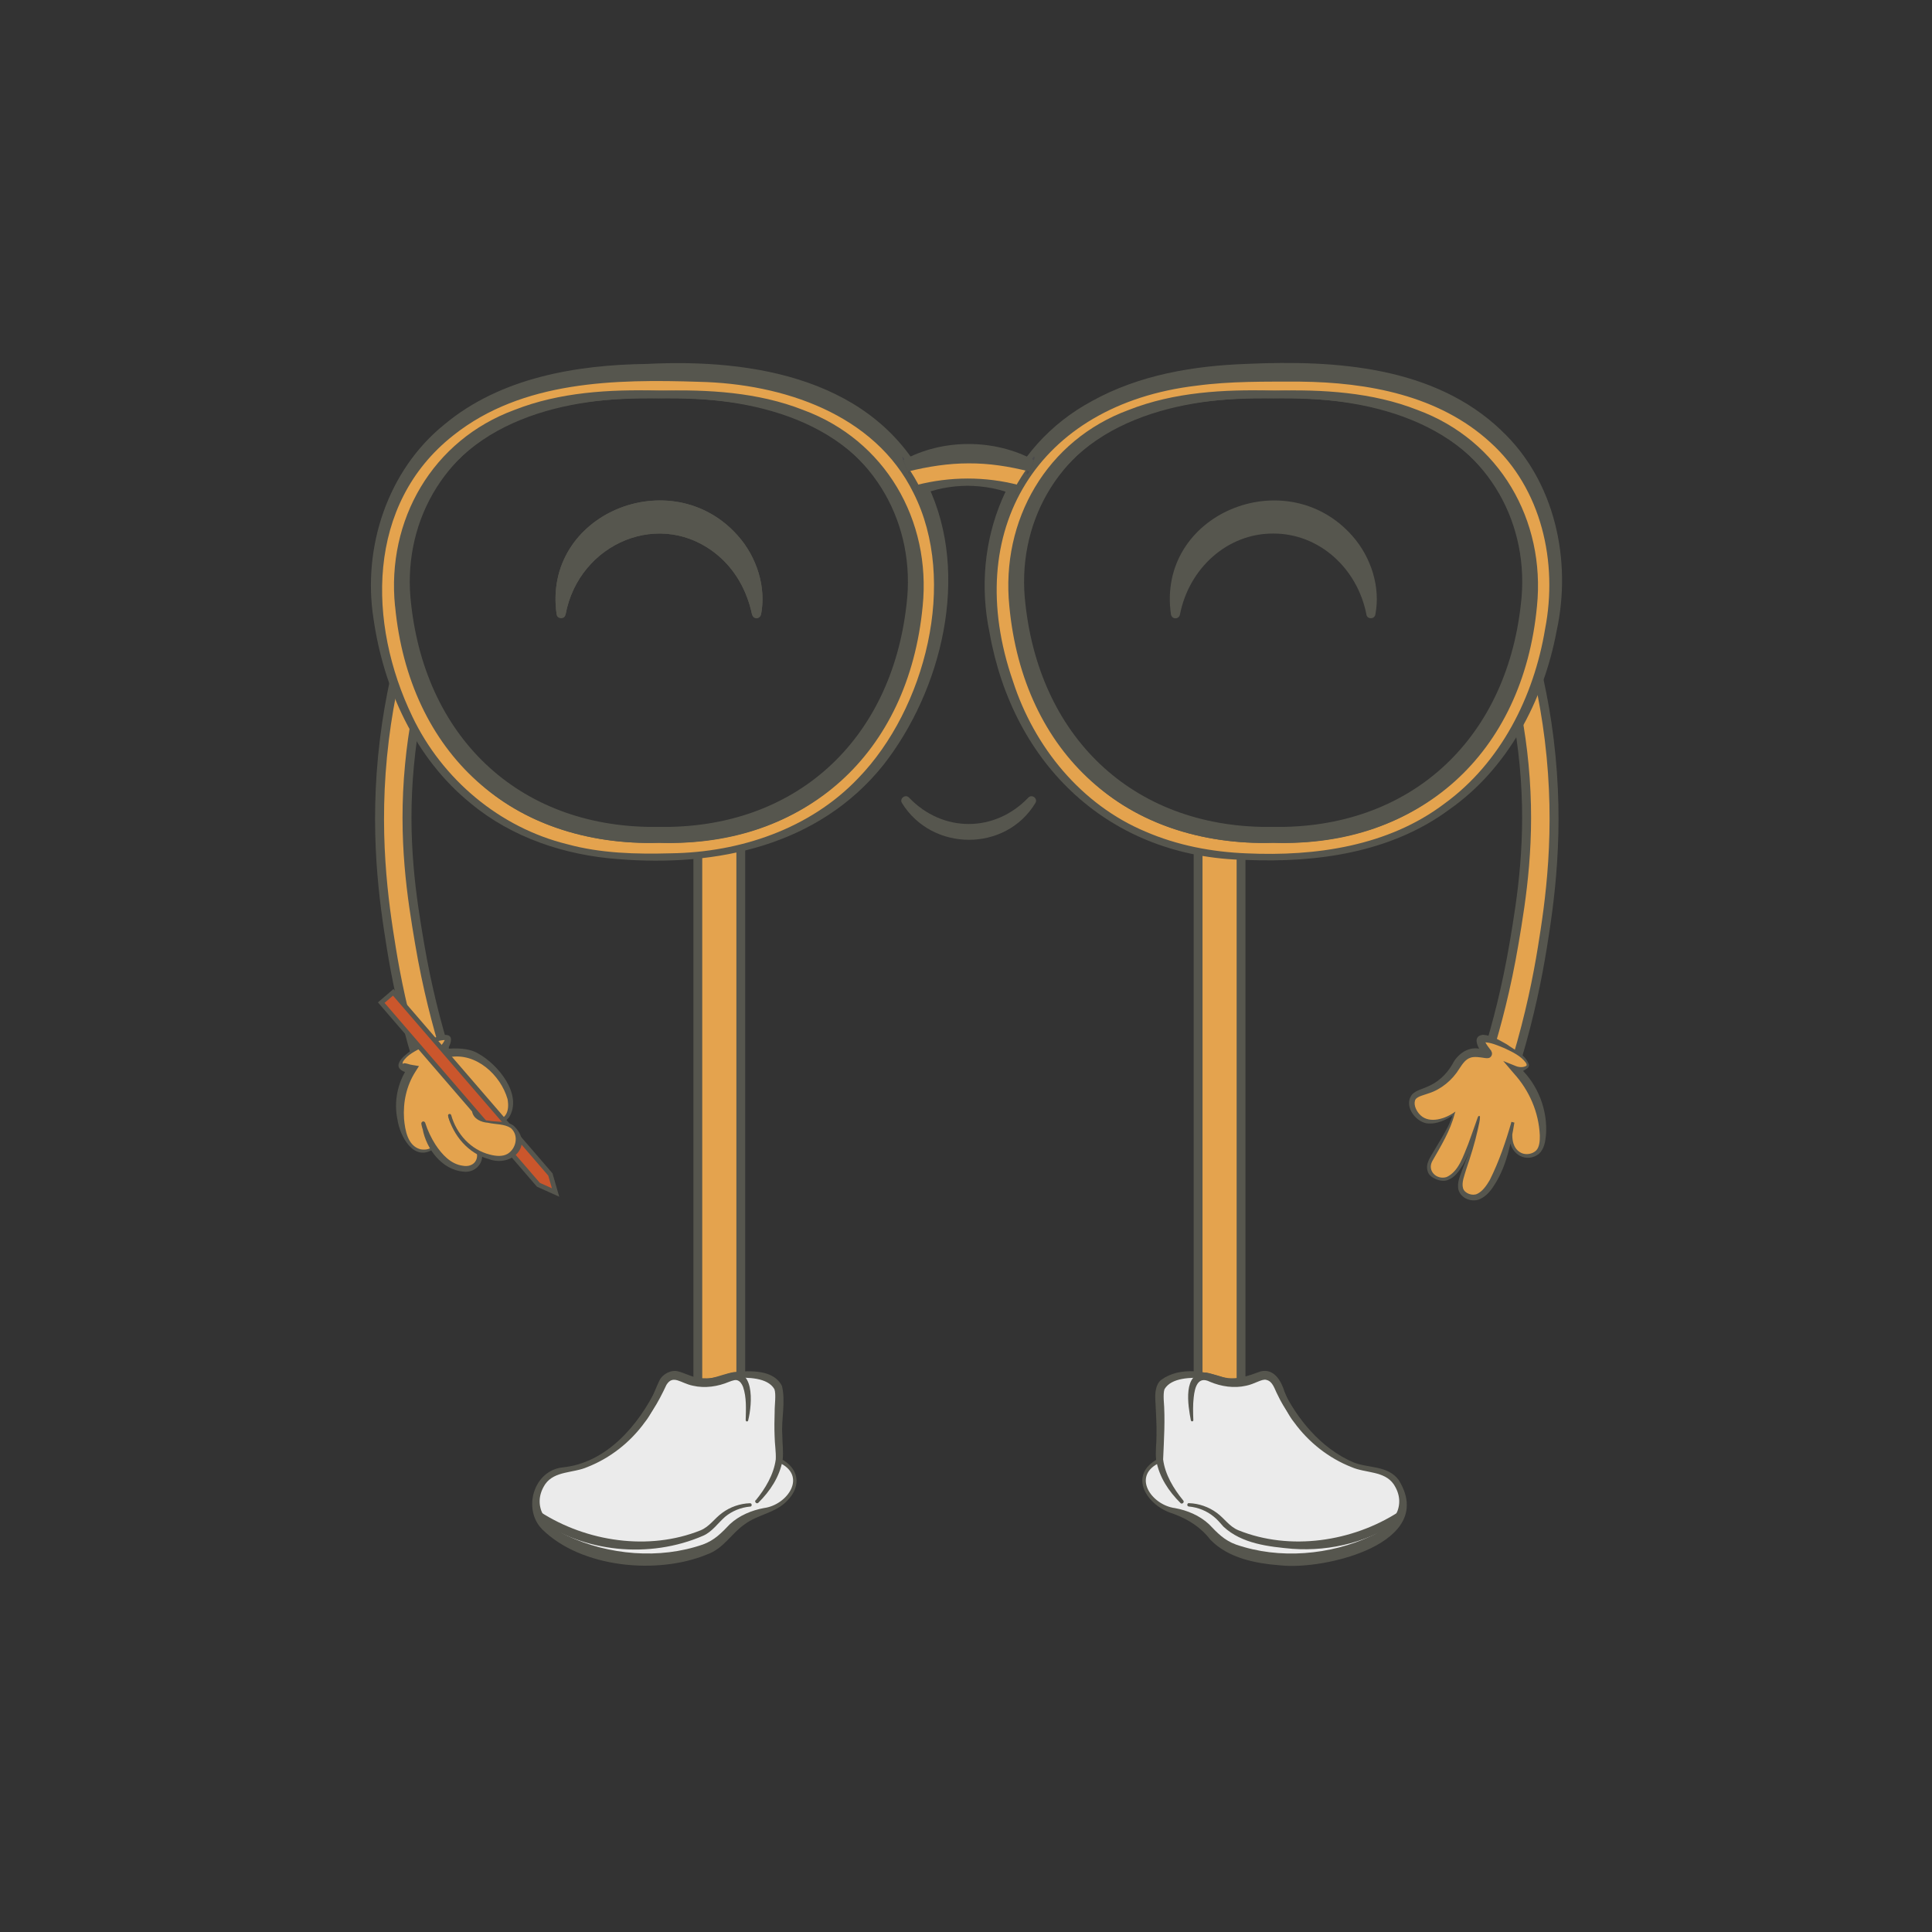 <?xml version="1.0" encoding="UTF-8"?><svg id="Layer_1" xmlns="http://www.w3.org/2000/svg" viewBox="0 0 300 300"><rect x="0" y="0" width="300" height="300" fill="#333333" stroke="none"/><defs><style>.cls-1{fill:#56564e;}.cls-2{fill:#ebebeb;}.cls-3{fill:#cb562c;stroke-width:.73px;}.cls-3,.cls-4,.cls-5{stroke:#56564e;stroke-miterlimit:10;}.cls-6,.cls-4,.cls-5{fill:#e4a34e;}.cls-7{fill:#4b4b4d;}.cls-4{stroke-width:1.37px;}.cls-5{stroke-width:1.39px;}</style></defs><rect class="cls-4" x="186.04" y="129.22" width="6.67" height="87.56"/><path class="cls-2" d="M202.85,222.3c-.67-.7-1.65-1.83-2.59-3.37-1.87-3.04-1.73-4.59-3.14-5.22-1.52-.67-2.3.88-5.32.96-3.12.09-4.34-1.51-5.61-.8-.84.47-1.68,1.91-1.08,6.66l-5.12,6.28c-.61.32-1.65.96-2.13,2-1.01,2.2,1.39,4.24,1.68,4.47,1.78,1.46,3.28,1.09,5.92,2.62,2.06,1.19,2.42,2.16,3.54,3.14,3.67,3.22,12.5,3.98,19.14,2.14,1.66-.46,8.59-2.37,9.57-6.62.41-1.8-.11-4.56-2.52-5.76-1.62-.81-3.17-.44-6-1.72-.25-.11-1.22-.56-2.61-1.53-3.22-2.26-5.05-4.79-5.92-6.13-2.4-3.73-2.09-5.68-3.92-6-1.44-.26-1.97.91-4.52,1.04-2.52.13-3.1-.95-6-1.04-.68-.02-3.57-.12-5.22,1.07-1.32.95-.92,2.07-.81,5.83.15,5.18-.53,5.43.2,7.69.69,2.13,1.93,3.85,3.13,5.15l1.09.49c.59.04,1.49.16,2.47.59,1.76.76,2.75,2.02,3.04,2.35,2.4,2.78,10.22,3.98,16.53,2.99,4.88-.76,8.57-2.79,10.84-4.34l-14.65-12.95Z"/><path class="cls-1" d="M183.3,233.38c-1.79-1.78-3.29-3.97-3.77-6.65-.15-1.4.06-2.57.05-3.81.05-1.86-.11-3.7-.18-5.57-.05-.93.01-2.4.92-3.09,3.03-2.18,7.13-1.3,10.36-.15,1.16.25,2.43.19,3.55-.26.56-.21,1.09-.57,1.8-.69,1.53-.3,2.52,1.06,3.01,2.29,2.31,4.87,6.07,9.45,11.11,11.62,2.32.94,5.36.45,7.05,2.76,6.05,9.8-11.48,14-18.37,13.24-3.82-.3-8.06-1.08-10.88-3.98-1.52-1.97-3.44-3.17-5.77-4.04-4.05-1.18-7.19-5.97-2.34-8.53.39-.22.69.39.3.58-4.48,2.02-1.39,6.59,2.31,7.08,1.89.34,3.83,1.15,5.28,2.5,1.29,1.35,2.4,2.52,4.2,3.16,6.73,2.33,14.62,1.65,21.05-1.36,3.36-1.5,5.62-4.71,3.42-8.02-1.46-2.08-4.34-1.69-6.52-2.64-3.57-1.4-6.69-3.87-8.94-6.97-1.56-1.95-2.2-4.53-3.39-6.63-.85-.96-2.11-.37-3.15.06-1.22.43-2.52.57-3.81.41-1.31-.22-2.42-.71-3.62-.75-1.95-.03-5.07-.08-6.15,1.78-.14.41-.14,1.01-.12,1.61.25,3.06.04,6.26-.09,9.29.29,2.32,1.62,4.55,3.12,6.37.25.27-.18.66-.43.4h0Z"/><path class="cls-1" d="M184.63,233.41c1.53.05,3.06.58,4.31,1.5,1.23.9,1.93,2.12,3.36,2.71,8.01,3.23,17.68,1.79,24.88-2.85.61-.4,1.26.52.66.96-4.87,3.63-11.14,5.2-17.15,4.77-3.67-.33-7.86-.78-10.71-3.44-.53-.59-.93-1.1-1.5-1.55-1.09-.9-2.45-1.45-3.88-1.58-.33-.02-.31-.55.04-.53h0Z"/><path class="cls-1" d="M184.92,220.57c-.45-2.34-1.34-7.53,2.37-7.44.94.15,1.76.57,2.64.72,2.05.5,3.9-.2,5.82-.9,2.09-.51,3.2,1.5,3.71,3.15.85,2.21,2.08,4.22,3.55,6.07.07.09.05.22-.03.28-.08.06-.19.06-.26,0-1.84-1.61-3.3-3.67-4.34-5.88-.48-.88-.72-2.07-1.74-2.3-.63-.22-1.84.65-3.12.9-1.89.44-3.91.13-5.65-.61-1.89-.96-2.35.93-2.51,2.42-.14,1.15-.1,2.35-.06,3.54.02.22-.33.26-.37.05h0Z"/><rect class="cls-4" x="108.36" y="129.22" width="6.67" height="87.56" transform="translate(223.39 346) rotate(-180)"/><path class="cls-2" d="M98.22,222.3c.67-.7,1.65-1.83,2.59-3.37,1.87-3.04,1.73-4.59,3.14-5.22,1.52-.67,2.3.88,5.32.96,3.12.09,4.34-1.51,5.61-.8.84.47,1.68,1.91,1.08,6.66l5.12,6.28c.61.32,1.65.96,2.13,2,1.01,2.2-1.39,4.24-1.68,4.47-1.78,1.46-3.28,1.09-5.92,2.62-2.06,1.19-2.42,2.16-3.54,3.14-3.67,3.22-12.5,3.98-19.14,2.14-1.66-.46-8.59-2.37-9.57-6.62-.41-1.8.11-4.56,2.52-5.76,1.62-.81,3.17-.44,6-1.72.25-.11,1.22-.56,2.61-1.53,3.22-2.26,5.05-4.79,5.92-6.13,2.4-3.73,2.09-5.68,3.92-6,1.44-.26,1.97.91,4.52,1.04,2.52.13,3.1-.95,6-1.04.68-.02,3.57-.12,5.22,1.07,1.32.95.92,2.07.81,5.83-.15,5.18.53,5.43-.2,7.69-.69,2.13-1.93,3.85-3.13,5.15l-1.09.49c-.59.04-1.49.16-2.47.59-1.76.76-2.75,2.02-3.04,2.35-2.4,2.78-10.22,3.98-16.53,2.99-4.88-.76-8.57-2.79-10.84-4.34l14.65-12.95Z"/><path class="cls-1" d="M117.34,232.98c1.5-1.82,2.82-4.05,3.12-6.37.06-1.16-.17-2.46-.18-3.65-.05-1.26-.03-2.53.01-3.78-.02-.89.25-2.69-.04-3.47-1.07-1.86-4.2-1.81-6.15-1.78-1.2.04-2.31.54-3.62.75-1.29.16-2.59.02-3.81-.41-1.05-.43-2.3-1.02-3.15-.06-1.19,2.11-1.83,4.68-3.39,6.63-2.25,3.11-5.37,5.57-8.94,6.97-2.17.95-5.06.57-6.52,2.64-2.2,3.31.05,6.53,3.42,8.02,6.42,3.01,14.32,3.7,21.05,1.36,1.8-.65,2.91-1.81,4.2-3.16,1.45-1.35,3.39-2.15,5.28-2.5,3.69-.48,6.8-5.05,2.31-7.08-.39-.18-.1-.77.28-.59,2.88,1.48,3.3,4.27,1,6.56-1.74,1.85-4.55,2.13-6.52,3.59-2.12,1.44-3.29,3.8-5.89,4.72-7.7,3.19-19.56,2.1-25.62-3.91-3.07-3.13-1.32-9.1,3.16-9.6,6.86-.68,11.85-6.58,14.68-12.44,1.01-2.5,2.53-2.84,4.8-1.6,2.45,1.13,4.77-.36,7.18-.77,2.45-.22,6.15-.42,7.43,2.18.59,2.6-.14,5.06.05,7.65-.01,1.23.2,2.41.05,3.81-.48,2.68-1.98,4.87-3.77,6.65-.26.26-.66-.12-.43-.4h0Z"/><path class="cls-1" d="M116.48,233.94c-1.43.13-2.79.68-3.88,1.58-1.09.95-2.02,2.34-3.4,2.94-8.31,3.62-18.63,2.65-25.96-2.72-.59-.43.02-1.36.66-.96,7.19,4.63,16.87,6.07,24.88,2.85,1.42-.59,2.13-1.82,3.36-2.71,1.25-.93,2.78-1.45,4.31-1.5.33-.02.38.5.04.53h0Z"/><path class="cls-1" d="M115.79,220.52c.04-1.74.15-3.54-.41-5.17-.19-.49-.49-.88-.84-1-.31-.14-.75,0-1.31.21-1.74.74-3.76,1.05-5.65.61-1.88-.38-3.06-1.78-4.09-.14-1.26,2.69-2.79,5.47-5.1,7.42-.08.07-.21.06-.29-.02-.06-.07-.06-.18,0-.26.73-.94,1.43-1.9,2.01-2.92,1.01-1.56,1.47-3.19,2.28-4.87.5-1.03,1.83-1.75,2.96-1.42.91.23,1.69.68,2.55.87,1.65.4,3.32.15,4.93-.44,4.43-1.57,4.01,4.56,3.34,7.19-.05.22-.38.17-.37-.05h0Z"/><path class="cls-5" d="M62.98,98.87c-1.12,3.84-2.47,9.29-3.29,15.95-1.76,14.26-.03,25.53,1.08,32.41.72,4.46,1.9,10.37,3.95,17.23,1.48-.34,2.97-.68,4.45-1.02-1.29-4.17-2.84-9.97-4.03-17-1.17-6.92-2.66-16.05-1.55-27.69.52-5.52,1.48-10.04,2.27-13.16-.45-.66-.91-1.42-1.34-2.3-.81-1.65-1.26-3.18-1.52-4.43Z"/><path class="cls-5" d="M237.27,98.87c1.12,3.84,2.47,9.29,3.29,15.95,1.76,14.26.03,25.53-1.08,32.41-.72,4.46-1.9,10.37-3.95,17.23-1.48-.34-2.97-.68-4.45-1.02,1.29-4.17,2.84-9.97,4.03-17,1.17-6.92,2.66-16.05,1.55-27.69-.52-5.52-1.48-10.04-2.27-13.16.45-.66.91-1.42,1.34-2.3.81-1.65,1.26-3.18,1.52-4.43Z"/><path class="cls-6" d="M231,163.6c.13.22-1.78-.39-2.86,0-1.84.66-1.82,2.28-3.73,4.03-2.46,2.26-4.78,1.67-5.16,3.22-.29,1.18.75,2.67,1.89,3.13,1.58.64,3.94-.52,4.6-1.06-.1.39-.29,1.02-.61,1.76-.36.85-.99,2.04-2.77,5.05-.2.33-.66,1.12-.44,1.96.03.12.07.21.11.29.36.75,1.44,1.17,2.22,1.11,3.32-.28,5.11-9.8,5.41-9.71.03,0,.16.22-.42,2.41-1.46,5.57-3.23,7.89-2.22,9.3.42.58,1.2.87,1.82.86,3.59-.08,5.85-10.67,6.06-11.7-.67,2.11-.26,4.08.92,4.86.25.16.67.37,1.33.38,0,0,.75,0,1.42-.46,1.38-.93,1.13-4.54.36-7.09-.39-1.28-1.27-3.5-3.45-5.73,0,0,1.6-.28,1.72-.72.38-1.43-6.56-4.99-7.27-4.09-.19.25.03.88,1.06,2.18Z"/><path class="cls-1" d="M231.56,163.22c.29.4.02,1.02-.45,1.08-.2.03-.34.01-.52-.01-.68-.1-1.64-.27-2.23-.06-.77.25-1.2.87-1.76,1.72-1.06,1.74-2.82,3.22-4.78,3.83-.94.34-1.98.52-2.11,1.16-.2.7.24,1.64.86,2.23,1.46,1.39,3.98.51,5.43-.57l-.12.34c-.68,2.65-2.14,5.03-3.48,7.37-.81,1.5.68,2.94,2.23,2.46,1.89-.87,2.6-3.32,3.36-5.14.21-.59,1.2-3.31,1.37-3.84.08-.15.12-.53.35-.52.15.12.07.13.1.18,0,.63-.2,1.23-.31,1.84-.47,2.13-1.13,4.23-1.83,6.29-.26.92-.76,2.05-.48,2.96.25.78,1.46,1.2,2.19.84.81-.38,1.44-1.27,1.95-2.15,1.43-2.85,2.48-5.94,3.37-9.03,0,0,.46.12.46.12-.52,1.55-.6,3.91,1.07,4.71.75.35,1.73.17,2.3-.38.52-.53.59-1.5.57-2.36-.16-3.59-1.64-6.98-4.05-9.63,0,0-1.63-1.91-1.63-1.91l1.99.8c.53.21,1.16.2,1.55-.03.17-.07.1-.27-.02-.49-.79-1.08-2.09-1.68-3.29-2.25-1.08-.45-2.21-.95-3.29-.94-.07,0-.03.06.11-.1.09-.18.04-.16.08-.09.25.56.59.97,1.03,1.55h0ZM230.45,163.98c-.64-.78-2.17-3.05-.19-3.3,1.41.09,2.6.87,3.71,1.48,1.22.88,2.94,1.64,3.45,3.17.03.17-.09.44-.24.53-.53.39-1.03.58-1.57,1.02l.36-1.11c2.87,2.66,4.41,6.69,4.08,10.59-.11,1.01-.29,2.08-1.1,2.82-1.88,1.44-4.3.12-4.5-2.12-.16-.96-.04-1.94.24-2.86l.46.12c-.53,3.26-1.19,6.56-2.95,9.44-.59.95-1.28,1.96-2.5,2.48-1.25.46-2.8-.14-3.22-1.45-.29-1.24.29-2.27.66-3.37.99-2.52,2.14-5.42,2.51-7.92.03.04.1-.04.07,0-.12.26-.26.91-.34,1.19-.49,2.14-1.13,4.26-2.22,6.18-.57.93-1.22,1.96-2.39,2.38-.59.2-1.22.09-1.75-.13-.51-.23-1.13-.55-1.32-1.21-.41-1.22.44-2.28.99-3.24.81-1.4,1.71-2.77,2.39-4.24.2-.5.38-1.01.56-1.52l.19.12c-1.24.86-2.72,1.59-4.28,1.4-1.87-.29-3.68-2.88-2.23-4.54.6-.58,1.44-.76,2.13-1.07,1.76-.69,3.12-1.92,4.07-3.56.75-1.52,2.38-2.74,4.12-2.43.39.02.97.13,1.26.15-.45.03-.72.63-.45,1h0Z"/><path class="cls-6" d="M142.98,75.99c-.61-1.24-1.34-2.49-2.2-3.71-1.08-1.55-2.38-3.08-3.93-4.53-10.8-10.13-26.46-9.99-34.61-9.92-8,.08-23.6.21-34.41,10.56-9.97,9.52-9.64,21.77-9.25,25.94.05.47.09.81.12,1.12.42,3.38,2.79,22.49,19.47,32.18,9.56,5.56,19.42,5.47,24.07,5.43,4.47-.04,15-.14,24.94-6.37,15.56-9.75,18.03-27.21,18.6-31.24.06-.44.13-.91.19-1.58.34-3.4.57-10.63-3.01-17.88ZM142.01,94.02c-.05.59-.11,1.02-.18,1.42-.52,3.66-2.77,19.53-16.91,28.4-9.04,5.67-18.61,5.76-22.67,5.79-4.24.04-13.21.11-21.88-4.94-15.16-8.81-17.32-26.18-17.7-29.25-.03-.28-.07-.6-.11-1.02-.35-3.79-.65-14.91,8.41-23.59,9.83-9.39,24.01-9.52,31.28-9.59,7.41-.08,21.64-.19,31.45,9.02,8.96,8.41,8.73,19.44,8.3,23.75Z"/><path class="cls-1" d="M141.85,76.55c-6.03-12.28-20.32-16.96-33.23-17.26-13.08-.43-27.51-.2-38.21,8.3-13.59,10.69-13.36,29.19-6.37,43.7,4.65,9.73,13.55,17.22,24.05,19.8,5.21,1.42,10.66,1.56,16.08,1.41,10.72-.14,21.63-3.8,29.1-11.67,10.42-10.75,15.52-30.56,8.58-44.28h0ZM144.11,75.43c6.57,13.8,2.15,31.77-6.96,43.38-10.03,12.52-25.87,15.85-41.18,14.59-8.23-.6-16.46-3.32-22.86-8.64-8.67-7-13.54-17.8-15.11-28.67-1.74-11.06,2.17-23.07,11.02-30.19,8.69-7.26,20.48-9.25,31.45-9.39,16.66-.85,35.57,2.35,43.63,18.92h0Z"/><path class="cls-1" d="M143.27,94.14c-2.19,22.84-18.06,37.37-41.1,36.73-10.68.33-22.02-3-29.45-11.04-9.5-10.25-14.07-27.35-8.38-40.47,6.61-14.96,23.24-18.91,38.17-18.7,7.44-.19,15.18.23,22.21,3,12.74,4.69,19.9,17.11,18.55,30.49h0ZM140.76,93.9c1.53-12.4-4.96-24.04-16.67-28.69-6.79-2.88-14.22-3.39-21.57-3.36-14.58-.4-30.81,3.32-37.13,17.96-3.96,9.04-2.37,19.52,1.55,28.29,3.87,8.85,11.52,16,20.87,18.65,4.62,1.39,9.45,1.77,14.34,1.65,21.35.4,36.23-13.4,38.61-34.5h0Z"/><path class="cls-1" d="M63.85,93.9c2.38,21.11,17.26,34.9,38.61,34.5,4.89.12,9.72-.26,14.34-1.65,9.35-2.65,17.01-9.79,20.87-18.65,3.92-8.77,5.51-19.26,1.55-28.29-6.32-14.64-22.55-18.36-37.13-17.96-7.35-.03-14.78.49-21.57,3.36-11.71,4.65-18.2,16.29-16.67,28.69h0ZM61.34,94.14c-1.35-13.37,5.8-25.8,18.55-30.49,7.04-2.77,14.78-3.2,22.21-3,9.88.04,20.38,1.24,28.65,7.17,8.46,5.75,12.84,16.26,11.96,26.34-1.97,22.52-17.37,37.44-40.26,36.71-23.04.64-38.92-13.89-41.1-36.73h0Z"/><path class="cls-6" d="M232.25,67.75c-10.8-10.13-26.46-9.99-34.61-9.92-8,.08-23.6.21-34.41,10.56-1.29,1.23-2.41,2.51-3.37,3.81-.93,1.24-1.71,2.51-2.39,3.77-4.04,7.62-3.78,15.24-3.49,18.35.05.47.09.81.12,1.12.42,3.38,2.79,22.49,19.47,32.18,9.56,5.56,19.42,5.47,24.07,5.43,4.47-.04,15-.14,24.94-6.37,15.56-9.75,18.03-27.21,18.6-31.24.06-.44.13-.91.19-1.58.47-4.72.73-16.86-9.13-26.12ZM237.41,94.02c-.05.59-.11,1.02-.17,1.42-.52,3.66-2.78,19.53-16.92,28.4-9.04,5.67-18.61,5.76-22.66,5.79-4.25.04-13.21.11-21.89-4.94-15.16-8.81-17.32-26.18-17.7-29.25-.03-.28-.07-.6-.11-1.02-.35-3.79-.65-14.91,8.41-23.59,9.83-9.39,24.01-9.52,31.29-9.59,7.41-.08,21.63-.19,31.45,9.02,8.96,8.41,8.73,19.44,8.3,23.75Z"/><path class="cls-1" d="M231.39,68.67c-7.95-7.27-18.99-9.3-29.5-9.41-5.4,0-10.83-.08-16.1.63-24.69,2.92-36.61,22.49-28.5,45.88,3.29,10.2,10.6,19.19,20.6,23.37,4.93,2.13,10.3,3.16,15.69,3.37,10.7.49,21.99-1.12,30.71-7.72,8.74-6.34,13.9-16.63,15.63-27.12,2.02-10.36-.54-21.81-8.52-28.99h0ZM233.11,66.83c8.38,7.84,10.99,20.25,8.6,31.15-2.02,10.82-7.57,21.38-16.73,27.77-9.03,6.65-20.51,8.24-31.45,7.78-21.22-.35-36.21-14.72-39.87-35.27-2.98-14.21,2.82-28.93,15.84-35.95,7.41-4.12,15.86-5.52,24.2-5.81,13.65-.6,28.96.35,39.41,10.32h0Z"/><path class="cls-1" d="M238.66,94.14c-2.17,22.82-18.08,37.38-41.1,36.73-10.68.33-22.02-3-29.45-11.04-9.49-10.25-14.08-27.34-8.38-40.47,6.61-14.96,23.24-18.91,38.17-18.7,7.44-.2,15.18.23,22.21,3,12.74,4.69,19.9,17.11,18.55,30.49h0ZM236.15,93.9c1.53-12.4-4.96-24.04-16.67-28.69-6.79-2.87-14.22-3.39-21.57-3.36-14.58-.4-30.81,3.32-37.13,17.96-3.96,9.04-2.37,19.52,1.55,28.29,3.87,8.85,11.52,16,20.87,18.65,4.62,1.39,9.45,1.77,14.34,1.65,21.33.4,36.25-13.41,38.61-34.5h0Z"/><path class="cls-1" d="M159.24,93.9c2.36,21.1,17.27,34.91,38.61,34.5,4.89.12,9.72-.26,14.34-1.65,9.35-2.65,17.01-9.8,20.87-18.65,3.92-8.77,5.51-19.25,1.55-28.29-6.32-14.64-22.55-18.36-37.13-17.96-7.35-.03-14.78.49-21.57,3.36-11.71,4.65-18.2,16.29-16.67,28.69h0ZM156.73,94.14c-1.35-13.37,5.8-25.8,18.55-30.49,7.04-2.77,14.78-3.2,22.21-3,9.88.04,20.38,1.24,28.65,7.17,8.46,5.75,12.84,16.26,11.96,26.34-1.97,22.52-17.37,37.44-40.27,36.71-23.02.65-38.94-13.91-41.1-36.73h0Z"/><path class="cls-1" d="M212.18,95.44c-1.39-7.18-7.34-12.62-14.48-12.59-7.14-.03-13.09,5.42-14.48,12.59-.08.39-.45.64-.84.56-.29-.06-.5-.29-.55-.56-2.3-15.65,17.82-23.89,28.13-12.26,3.02,3.4,4.42,8.09,3.6,12.26-.14.75-1.25.74-1.39,0h0Z"/><path class="cls-6" d="M159.86,72.2c-.93,1.24-1.71,2.51-2.39,3.77-1.76-.55-4.31-1.13-7.4-1.11-2.95.02-5.38.58-7.09,1.12-.61-1.24-1.34-2.49-2.2-3.71,2.03-.8,5.31-1.8,9.45-1.83,4.19-.03,7.54.96,9.62,1.75Z"/><path class="cls-7" d="M159.86,73.23c-.39.65-.57.56-.39-.16.16-.27.83-2.17,1.14-2.18.23.2-.68,2.05-.75,2.34h0Z"/><path class="cls-7" d="M141.12,73.17c.57,1.77-.8-1.53-.88-1.69-.13-.41-.13-.52-.1-.55.04,0,.12.07.31.47l.67,1.78h0Z"/><path class="cls-7" d="M157.65,76.92c0-.34-.19-.49-.46-.15l.56-1.59c0,.43.24.41.43.14,0,0-.53,1.6-.53,1.6h0Z"/><path class="cls-7" d="M143.19,76.8c-.15-.28-.38-.31-.35.11,0,0-.56-1.59-.56-1.59.28.34.46.19.48-.15l.43,1.63h0Z"/><path class="cls-1" d="M140.26,71.46c6.13-3.37,14.18-3.34,20.31,0,0,0-.71,1.76-.71,1.76-3.15-.8-6.29-1.29-9.45-1.27-3.16,0-6.29.49-9.45,1.27l-.71-1.76h0Z"/><path class="cls-1" d="M142.3,75.32c5.21-1.34,10.68-1.36,15.89,0l-.53,1.6c-2.32-1.02-4.87-1.46-7.41-1.49-2.53.02-5.09.47-7.41,1.49l-.53-1.6h0Z"/><path class="cls-1" d="M86.44,95.44c-2.3-15.65,17.82-23.89,28.13-12.26,3.02,3.4,4.42,8.09,3.6,12.26h-1.39c-.79-3.79-2.66-6.98-5.29-9.19-8.78-7.42-21.62-1.97-23.67,9.19,0,0-1.39,0-1.39,0h0Z"/><path class="cls-1" d="M86.44,95.44c-2.3-15.65,17.82-23.89,28.13-12.26,3.02,3.4,4.42,8.09,3.6,12.26-.08.38-.45.63-.83.56-.29-.06-.5-.28-.56-.56-.79-3.79-2.66-6.98-5.29-9.19-8.78-7.42-21.62-1.97-23.67,9.19-.12.75-1.27.74-1.39,0h0Z"/><path class="cls-1" d="M141.17,123.87c5.21,5.44,13.29,5.44,18.49,0,.55-.63,1.56.13,1.11.83-4.63,7.65-16.04,7.56-20.71,0-.45-.71.56-1.46,1.11-.83h0Z"/><path class="cls-6" d="M68.43,163.41s0,.02,0,.03c.08.19,1.99-.03,2.86-.03,3.03,0,5.42,2.73,5.76,3.12.34.39,3.05,3.57,2.05,6.15-.1.26-.31.77-.82,1.12-1.06.72-2.88.3-4.6-1.06.03.19.09.45.22.75.55,1.23,1.82,1.76,2.46,2.02,1.73.7,2.38.19,3.01.88.61.66.71,1.9.17,2.58-.76.96-2.57.55-3.08.43-4.27-.98-6.52-6.31-6.69-6.19-.1.07.3,1.38,1.43,2.67,1.53,1.76,2.98,1.84,3.24,3.16.13.65-.07,1.4-.53,1.87-.61.61-1.5.58-1.87.57-2.89-.1-4.88-3.49-5.06-3.8-.93-1.64-1.19-3.27-1.22-3.25-.04.01.07.85.5,1.79.54,1.19,1.13,1.51,1,1.9-.17.5-1.39.8-2.35.48-2.21-.74-3.04-4.83-2.72-7.75.24-2.16,1.11-3.8,1.76-4.79,0,0-1.6-.28-1.72-.72-.38-1.43,6.56-4.99,7.27-4.09.19.25-.03.88-1.06,2.18Z"/><path class="cls-1" d="M68.99,163.79c.25-.3.04-.85-.25-.93-.11-.04-.05-.01.04,0h.31c1.72-.1,3.64-.18,5.16.73,3.08,1.68,6.96,6.38,4.8,9.91-1.46,1.81-3.97.4-5.45-.63,0,0,.25-.15.25-.15.47,1.95,2.69,2.79,4.54,2.95.33.02.79.11,1.1.41.81.81.88,2.25.14,3.14-.58.59-1.4.63-2.08.6-2.88-.12-5.16-2.24-6.56-4.58-.42-.62-.84-1.35-1.23-1.92.15.03.13-.1.14-.06.02.18.1.37.18.54.79,1.97,2.61,2.97,4.21,4.21,1.51,1.83-.15,4.24-2.38,3.92-3.31-.31-5.72-3.55-6.28-6.61-.02-.18-.12-.59-.13-.77.11.28.56.21.58-.08.02,1.2.72,2.27,1.36,3.26.11.2.04.54-.12.69-3.08,2.06-5.22-1.99-5.6-4.56-.6-2.79.02-5.86,1.68-8.19,0,0,.45,1.04.45,1.04-5.81-1.04,2.83-5.53,4.84-5.98,2.43-.36.94,2.1.33,3.06h0ZM67.87,163.04c.51-.55.89-.93,1.18-1.51.04-.08.02-.13.07-.03-.82-.03-2.37.5-3.38,1.03-1.14.63-2.53,1.23-3.19,2.37-.04.12-.03.24.02.29.08.09.05-.1.12-.09.43-.03.91.23,1.36.27,0,0,1.01.17,1.01.17l-.56.88c-1.38,2.17-1.93,4.7-1.76,7.31.16,1.77.56,4.17,2.51,4.72.58.12,1.34.07,1.73-.29.07-.1.09-.14.04-.25-.7-.97-1.32-2.03-1.57-3.24-.02-.07-.03-.17-.03-.25,0-.13.22-.4.47-.24.19.18.11.15.15.22.37,1.15.92,2.3,1.56,3.31,1.02,1.55,2.41,3.09,4.31,3.31,1.25.23,2.3-.54,2.16-1.82-.04-.56-.47-.97-1.02-1.36-1.12-.76-2.18-1.76-2.84-2.98-.26-.51-.56-1.03-.6-1.61,0,0,0-.19.2-.13.12.09.16.19.23.3,1.58,2.82,4.15,5.57,7.5,5.92,1.37.22,2.52-.69,1.98-2.09-.26-.57-.54-.96-1.24-.98-1.39-.1-2.8-.62-3.85-1.58-.72-.61-.83-1.57-1.08-2.41,2.23,2.33,6.21,2.56,5.46-1.62-1.09-3.76-4.9-7.25-8.99-6.51-.29.04-.85.04-1.14.04-.31-.02-.5,0-.79-.3-.19-.18-.21-.63-.05-.84h0Z"/><path class="cls-3" d="M85.46,182.37c.27.93.54,1.87.81,2.8-.89-.4-1.78-.8-2.67-1.2-8.13-9.43-16.27-18.85-24.4-28.28l1.86-1.6,24.4,28.28Z"/><path class="cls-6" d="M69.82,173.22c.29.99,1.33,4.11,4.32,5.67.53.28,3.34,1.74,5.18.48.12-.08,1.03-.73,1.19-1.86.15-1.07-.42-2.16-1.22-2.7-.32-.22-1.32-.35-3.3-.6-.94-.12-1.61-.19-2.1-.72-.29-.32-.42-.68-.48-.93"/><path class="cls-1" d="M70.06,173.15c.83,2.94,3.05,5.4,6.03,6.14.94.24,1.97.33,2.74-.13,1.33-.82,1.75-2.84.53-3.96-.99-.71-2.4-.58-3.59-.86-1.05-.07-2.26-.59-2.47-1.76-.05-.18.23-.26.27-.08.18,1.11,1.23,1.47,2.24,1.51,1.26.24,2.79,0,3.91.76,3.28,3-.21,6.56-3.83,5.21-3.16-.86-5.49-3.63-6.31-6.7-.09-.3.38-.44.47-.14h0Z"/></svg>